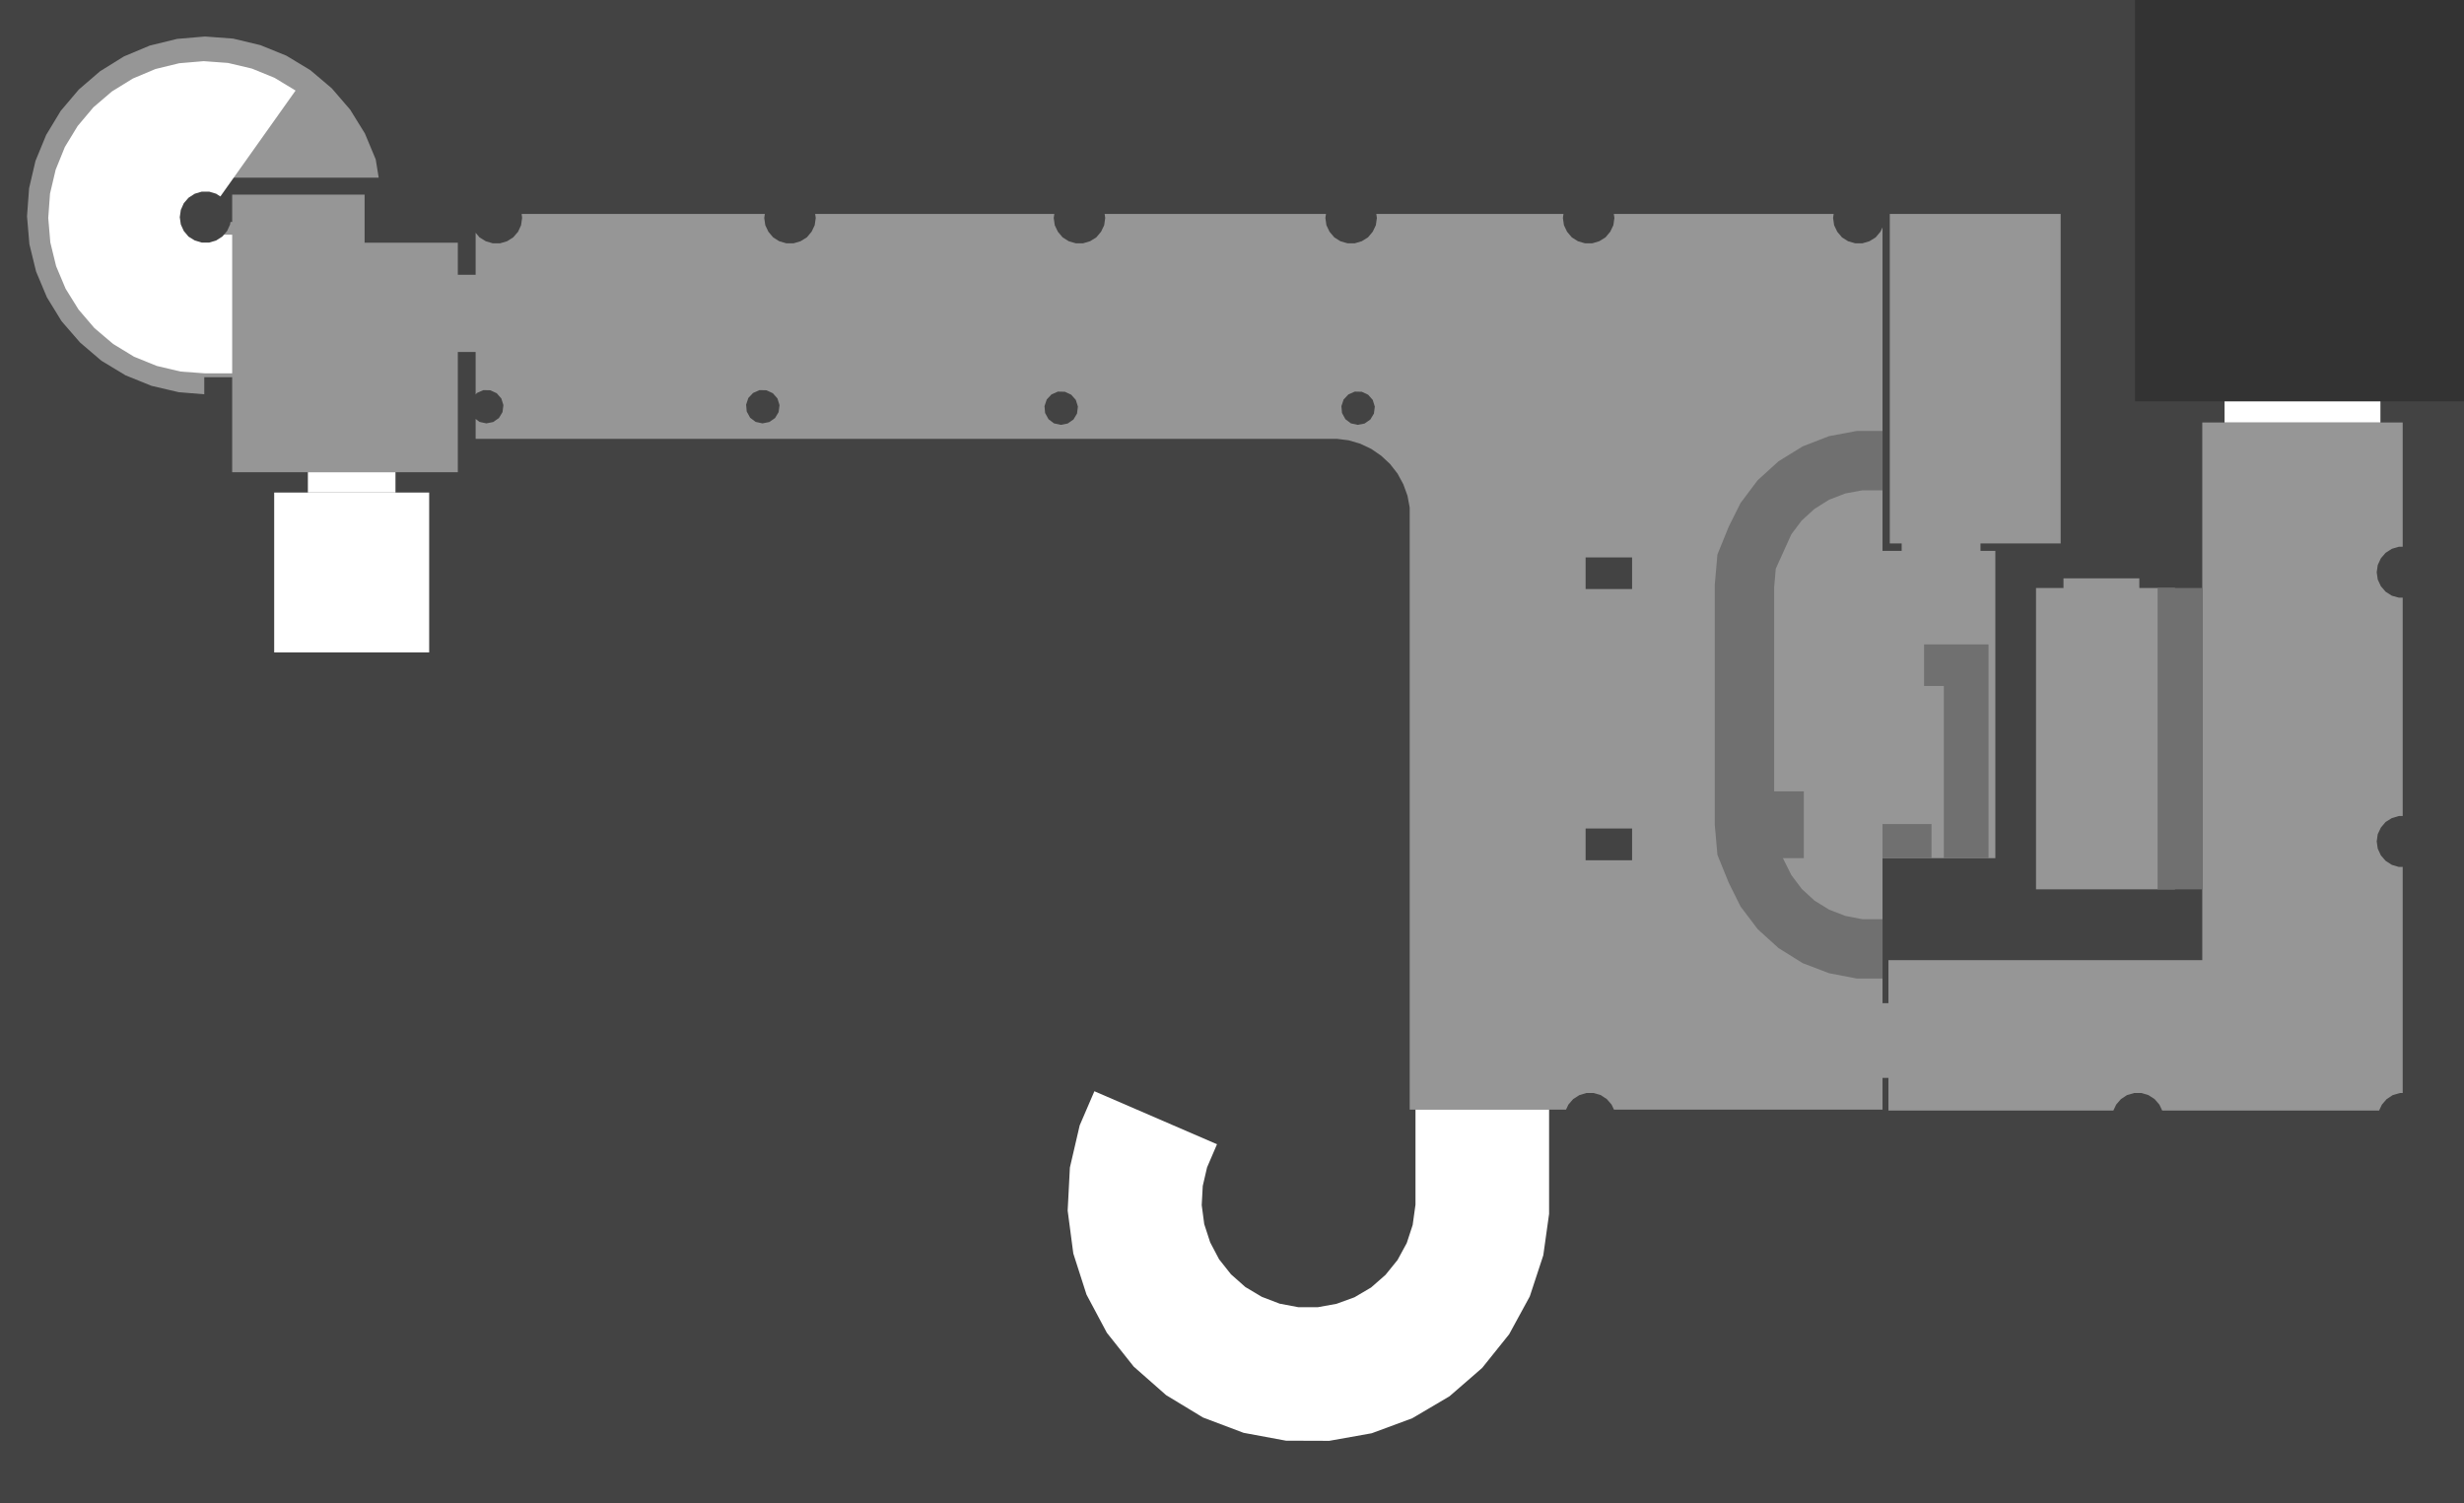 <?xml version="1.0" encoding="UTF-8" standalone="no"?>
<svg xmlns:ffdec="https://www.free-decompiler.com/flash" xmlns:xlink="http://www.w3.org/1999/xlink" ffdec:objectType="shape" height="506.4px" width="829.9px" xmlns="http://www.w3.org/2000/svg">
  <rect width="100%" height="100%" fill="#333333" stroke="none"/>
  <g transform="matrix(1.0, 0.0, 0.0, 1.0, 211.55, 236.05)">
    <path d="M507.55 -100.85 L618.35 -100.85 618.35 270.35 -211.55 270.35 -211.55 -236.05 507.55 -236.05 507.55 -100.85" fill="#434343" fill-rule="evenodd" stroke="none"/>
    <path d="M597.7 -51.9 L596.4 -51.9 594.05 -51.2 591.95 -49.85 590.35 -48.0 589.3 -45.75 588.95 -43.3 589.3 -40.85 590.35 -38.6 591.95 -36.75 594.05 -35.4 596.4 -34.75 597.7 -34.75 597.7 38.8 596.4 38.8 594.05 39.5 591.95 40.8 590.35 42.7 589.3 44.9 588.95 47.35 589.3 49.8 590.35 52.05 591.95 53.9 594.05 55.25 596.4 55.95 597.7 55.95 597.7 132.1 596.75 132.1 594.35 132.8 592.3 134.15 590.7 136.0 589.75 138.0 516.7 138.0 515.75 136.0 514.15 134.15 512.05 132.8 509.7 132.1 507.25 132.1 504.85 132.8 502.8 134.15 501.2 136.0 500.25 138.0 424.5 138.0 424.5 127.0 422.5 127.0 422.5 137.7 332.05 137.7 331.25 136.0 329.65 134.15 327.6 132.8 325.2 132.1 322.75 132.1 320.4 132.8 318.3 134.15 316.7 136.0 315.9 137.7 263.25 137.7 263.25 -65.1 262.5 -69.1 261.1 -72.95 259.15 -76.55 256.65 -79.75 253.65 -82.55 250.3 -84.85 246.6 -86.6 242.7 -87.75 238.65 -88.25 -51.35 -88.25 -51.35 -94.95 -50.05 -93.95 -47.75 -93.45 -45.45 -93.9 -43.5 -95.25 -42.3 -97.25 -42.0 -99.6 -42.7 -101.85 -44.25 -103.6 -46.4 -104.6 -48.75 -104.65 -50.9 -103.7 -51.35 -103.2 -51.35 -117.5 -57.35 -117.5 -57.35 -77.0 -133.35 -77.0 -133.35 -109.0 -142.75 -109.0 -142.75 -103.25 -151.35 -103.95 -160.55 -106.1 -169.3 -109.65 -177.4 -114.55 -184.6 -120.7 -190.8 -127.85 -195.75 -135.9 -199.4 -144.6 -201.65 -153.8 -202.45 -163.2 -201.75 -172.65 -199.6 -181.85 -196.0 -190.6 -191.1 -198.7 -185.0 -205.9 -177.85 -212.05 -169.8 -217.05 -161.1 -220.7 -151.9 -222.95 -142.5 -223.75 -133.05 -223.05 -123.85 -220.85 -115.1 -217.3 -107.0 -212.4 -99.8 -206.3 -93.6 -199.1 -88.65 -191.1 -85.0 -182.35 -84.0 -176.2 -140.7 -176.2 -140.7 -161.3 -133.35 -161.3 -133.35 -170.5 -88.75 -170.5 -88.75 -154.3 -57.35 -154.3 -57.35 -143.5 -51.35 -143.5 -51.35 -157.65 -50.05 -156.1 -47.95 -154.8 -45.6 -154.1 -43.1 -154.1 -40.75 -154.8 -38.7 -156.1 -37.05 -158.0 -36.05 -160.2 -35.7 -162.65 -35.85 -164.0 46.05 -164.0 45.85 -162.65 46.2 -160.2 47.25 -158.0 48.85 -156.1 50.9 -154.8 53.3 -154.1 55.75 -154.1 58.1 -154.8 60.2 -156.1 61.8 -158.0 62.85 -160.2 63.2 -162.65 63.0 -164.0 143.55 -164.0 143.35 -162.65 143.7 -160.2 144.75 -158.0 146.35 -156.1 148.4 -154.8 150.8 -154.1 153.25 -154.1 155.6 -154.8 157.7 -156.1 159.3 -158.0 160.35 -160.2 160.7 -162.65 160.5 -164.0 235.05 -164.0 234.85 -162.65 235.2 -160.2 236.25 -158.0 237.85 -156.1 239.9 -154.8 242.3 -154.1 244.75 -154.1 247.1 -154.8 249.2 -156.1 250.8 -158.0 251.85 -160.2 252.2 -162.65 252.0 -164.0 315.05 -164.0 314.85 -162.65 315.2 -160.2 316.25 -158.0 317.85 -156.1 319.9 -154.8 322.3 -154.1 324.75 -154.1 327.1 -154.8 329.2 -156.1 330.8 -158.0 331.85 -160.2 332.2 -162.65 332.0 -164.0 406.05 -164.0 405.85 -162.65 406.2 -160.2 407.25 -158.0 408.85 -156.1 410.9 -154.8 413.3 -154.1 415.75 -154.1 418.1 -154.8 420.2 -156.1 421.8 -158.0 422.5 -159.45 422.5 -50.5 428.95 -50.5 428.95 -53.0 424.95 -53.0 424.95 -164.0 482.5 -164.0 482.5 -53.0 455.5 -53.0 455.5 -50.5 460.5 -50.5 460.5 53.0 422.5 53.0 422.5 101.85 424.5 101.85 424.5 87.35 530.2 87.35 530.2 -93.75 597.7 -93.75 597.7 -51.9" fill="#969696" fill-rule="evenodd" stroke="none"/>
    <path d="M474.2 -38.0 L483.45 -38.0 483.45 -41.25 509.0 -41.25 509.0 -38.0 521.0 -38.0 521.0 63.5 474.2 63.5 474.2 -38.0" fill="#969696" fill-rule="evenodd" stroke="none"/>
    <path d="M515.15 -38.0 L530.2 -38.0 530.2 63.5 515.15 63.5 515.15 -38.0" fill="#707070" fill-rule="evenodd" stroke="none"/>
    <path d="M443.15 -5.0 L436.5 -5.0 436.5 -19.0 458.2 -19.0 458.2 53.0 443.15 53.0 443.15 -5.0" fill="#707070" fill-rule="evenodd" stroke="none"/>
    <path d="M422.5 53.0 L422.5 41.5 439.0 41.5 439.0 53.0 422.5 53.0" fill="#707070" fill-rule="evenodd" stroke="none"/>
    <path d="M366.0 -39.1 L366.9 -49.3 370.7 -58.65 374.7 -66.65 380.45 -74.3 387.5 -80.7 395.6 -85.7 404.5 -89.15 413.85 -90.9 422.5 -90.9 422.5 -70.9 415.7 -70.9 410.0 -69.85 404.55 -67.75 399.6 -64.65 395.3 -60.75 391.8 -56.1 386.55 -44.5 386.0 -38.2 386.0 30.5 396.0 30.5 396.0 53.0 388.95 53.0 391.8 58.7 395.3 63.35 399.6 67.3 404.55 70.35 410.0 72.45 415.7 73.55 422.5 73.55 422.5 93.55 413.85 93.55 404.5 91.75 395.6 88.35 387.5 83.3 380.45 76.9 374.7 69.3 370.7 61.25 366.9 51.9 366.0 41.75 366.0 -39.1" fill="#707070" fill-rule="evenodd" stroke="none"/>
    <path d="M537.7 -100.85 L590.2 -100.85 590.2 -93.75 537.7 -93.75 537.7 -100.85" fill="#ffffff" fill-rule="evenodd" stroke="none"/>
    <path d="M308.25 186.75 L303.7 200.6 296.75 213.35 287.65 224.7 276.65 234.25 264.1 241.65 250.45 246.7 236.15 249.25 221.6 249.2 207.3 246.55 193.65 241.4 181.2 233.85 170.3 224.25 161.25 212.85 154.4 200.0 149.95 186.15 148.05 171.7 148.8 157.2 152.1 143.0 157.05 131.5 198.35 149.35 195.0 157.15 193.55 163.4 193.2 169.85 194.05 176.25 196.05 182.4 199.05 188.1 203.05 193.15 207.9 197.45 213.45 200.75 219.45 203.05 225.8 204.25 232.25 204.25 238.6 203.1 244.65 200.9 250.25 197.6 255.1 193.35 259.15 188.35 262.25 182.65 264.25 176.55 265.2 169.7 265.2 137.7 310.2 137.7 310.2 172.8 308.25 186.75" fill="#ffffff" fill-rule="evenodd" stroke="none"/>
    <path d="M-166.8 -209.6 L-159.2 -212.8 -151.2 -214.75 -142.95 -215.45 -134.75 -214.85 -126.7 -212.95 -119.1 -209.85 -112.0 -205.55 -141.5 -164.0 -141.35 -157.0 -133.35 -157.0 -133.35 -110.3 -142.5 -110.3 -150.7 -110.9 -158.75 -112.8 -166.4 -115.9 -173.45 -120.2 -179.75 -125.55 -185.1 -131.8 -189.45 -138.8 -192.65 -146.4 -194.6 -154.4 -195.3 -162.65 -194.7 -170.85 -192.8 -178.9 -189.7 -186.55 -185.4 -193.6 -180.1 -199.9 -173.85 -205.25 -166.8 -209.6" fill="#ffffff" fill-rule="evenodd" stroke="none"/>
    <path d="M-107.85 -70.15 L-107.85 -77.0 -78.35 -77.0 -78.35 -70.15 -107.85 -70.15" fill="#ffffff" fill-rule="evenodd" stroke="none"/>
    <path d="M-119.2 -16.3 L-119.2 -70.15 -67.0 -70.15 -67.0 -16.3 -119.2 -16.3" fill="#ffffff" fill-rule="evenodd" stroke="none"/>
    <path d="M151.2 -96.75 L150.0 -94.75 148.05 -93.4 145.75 -92.95 143.45 -93.45 141.6 -94.85 140.45 -96.95 140.25 -99.25 141.0 -101.5 142.6 -103.2 144.75 -104.15 147.1 -104.1 149.25 -103.1 150.8 -101.35 151.5 -99.1 151.2 -96.75" fill="#434343" fill-rule="evenodd" stroke="none"/>
    <path d="M50.7 -97.25 L49.5 -95.25 47.55 -93.9 45.25 -93.45 42.95 -93.95 41.1 -95.35 39.95 -97.45 39.75 -99.75 40.5 -102.0 42.1 -103.7 44.25 -104.65 46.6 -104.6 48.75 -103.6 50.3 -101.85 51.0 -99.6 50.7 -97.25" fill="#434343" fill-rule="evenodd" stroke="none"/>
    <path d="M251.2 -96.75 L250.0 -94.75 248.05 -93.4 245.75 -92.95 243.45 -93.45 241.6 -94.85 240.45 -96.95 240.25 -99.25 241.0 -101.5 242.6 -103.2 244.75 -104.15 247.1 -104.1 249.25 -103.1 250.8 -101.35 251.5 -99.1 251.2 -96.75" fill="#434343" fill-rule="evenodd" stroke="none"/>
    <path d="M-143.6 -171.5 L-141.1 -171.5 -138.75 -170.8 -136.7 -169.45 -135.05 -167.6 -134.05 -165.35 -133.7 -162.9 -134.05 -160.45 -135.05 -158.25 -136.7 -156.35 -138.75 -155.05 -141.1 -154.35 -143.6 -154.35 -145.95 -155.05 -148.05 -156.35 -149.65 -158.25 -150.65 -160.45 -151.0 -162.9 -150.65 -165.35 -149.65 -167.6 -148.05 -169.45 -145.95 -170.8 -143.6 -171.5" fill="#434343" fill-rule="evenodd" stroke="none"/>
    <path d="M322.5 43.0 L338.15 43.0 338.15 53.7 322.5 53.7 322.5 43.0" fill="#434343" fill-rule="evenodd" stroke="none"/>
    <path d="M322.5 -48.3 L338.15 -48.3 338.15 -37.65 322.5 -37.65 322.5 -48.3" fill="#434343" fill-rule="evenodd" stroke="none"/>
  </g>
</svg>
